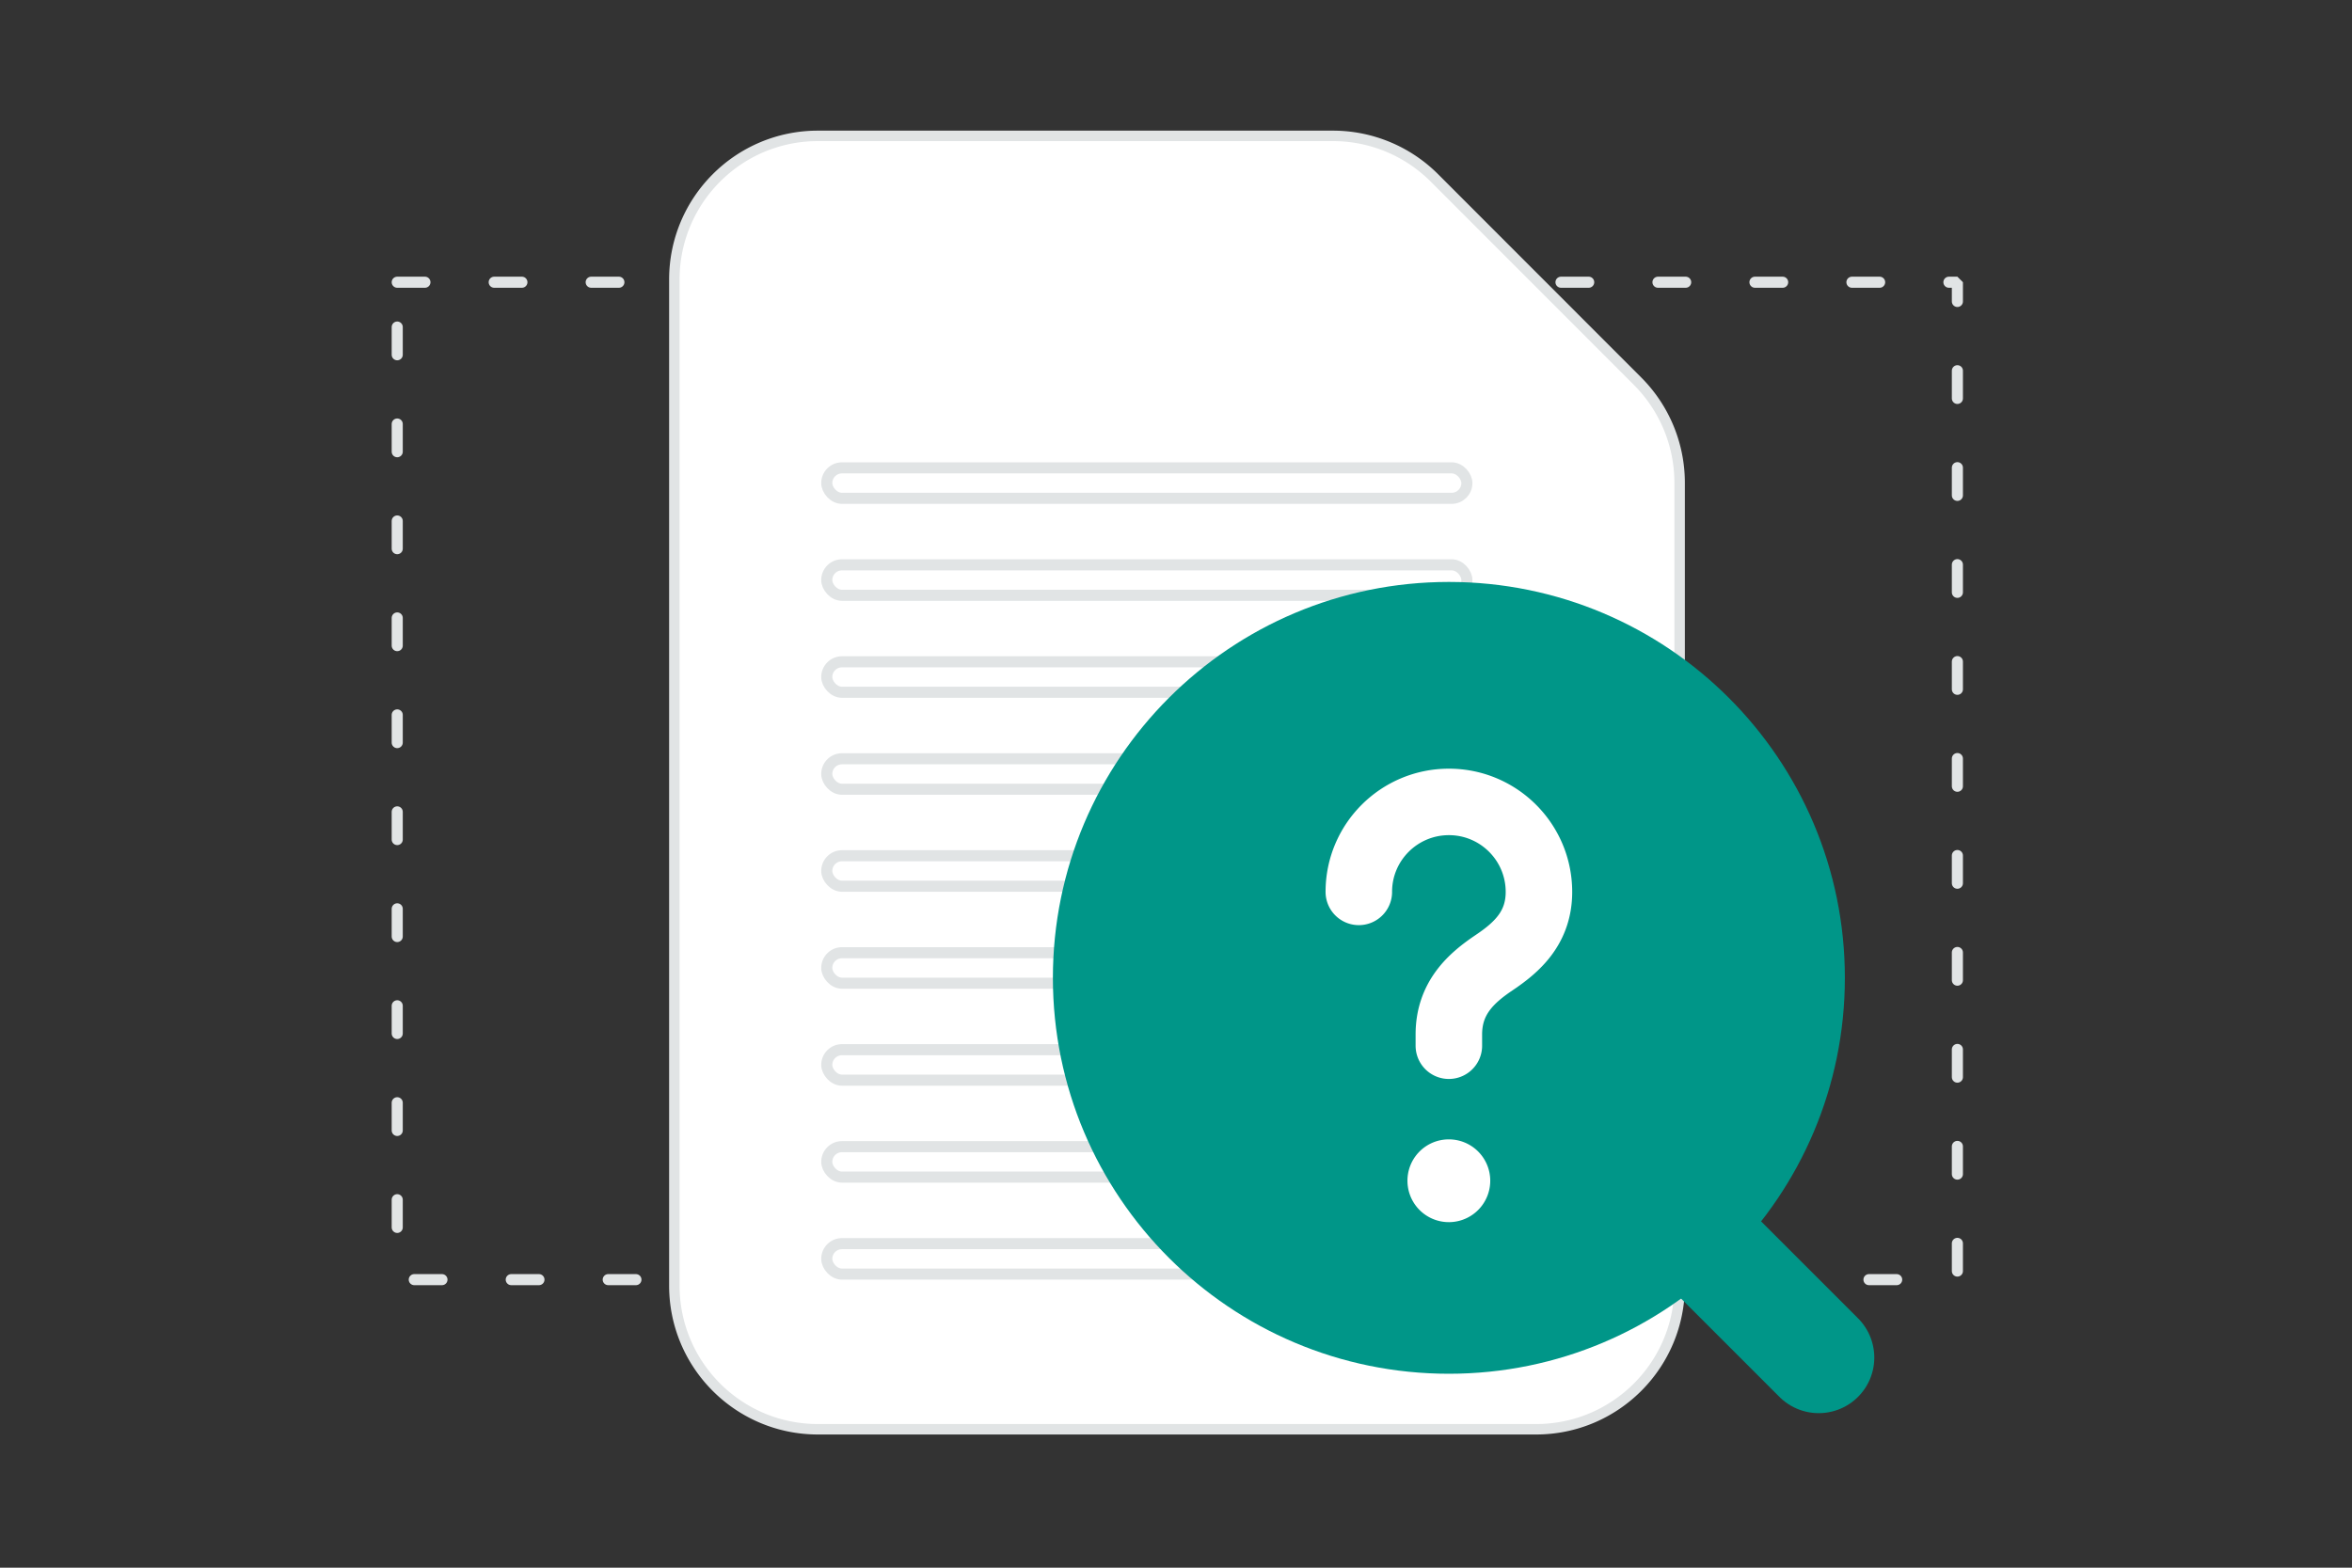 <svg width="900" height="600" viewBox="0 0 900 600" fill="none" xmlns="http://www.w3.org/2000/svg"><rect x="0" y="0" width="900" height="600" fill="#333333" stroke="none"/><path fill="transparent" d="M0 0h900v600H0z"/><path stroke="#E1E4E5" stroke-width="4.242" stroke-linecap="round" stroke-linejoin="bevel" stroke-dasharray="10.6 26.51" d="M152 108.014h597v381.741H152z"/><path fill-rule="evenodd" clip-rule="evenodd" d="m626.615 145.89-77.704-77.774A54.948 54.948 0 0 0 510.058 52H312.993c-30.362 0-54.954 24.614-54.954 55.003v385.018c0 30.389 24.592 55.003 54.954 55.003h274.77c30.362 0 54.954-24.614 54.954-55.003V184.776a55.044 55.044 0 0 0-16.102-38.886z" fill="#fff" stroke="#E1E4E5" stroke-width="4"/><rect x="316.361" y="179.061" width="244.95" height="11.664" rx="5.832" fill="#fff" stroke="#E1E4E5" stroke-width="4.242" stroke-linecap="round" stroke-linejoin="round"/><rect x="316.361" y="216.174" width="244.95" height="11.664" rx="5.832" fill="#fff" stroke="#E1E4E5" stroke-width="4.242" stroke-linecap="round" stroke-linejoin="round"/><rect x="316.361" y="253.288" width="244.95" height="11.664" rx="5.832" fill="#fff" stroke="#E1E4E5" stroke-width="4.242" stroke-linecap="round" stroke-linejoin="round"/><rect x="316.361" y="290.401" width="244.95" height="11.664" rx="5.832" fill="#fff" stroke="#E1E4E5" stroke-width="4.242" stroke-linecap="round" stroke-linejoin="round"/><rect x="316.361" y="327.515" width="244.95" height="11.664" rx="5.832" fill="#fff" stroke="#E1E4E5" stroke-width="4.242" stroke-linecap="round" stroke-linejoin="round"/><rect x="316.361" y="364.629" width="244.95" height="11.664" rx="5.832" fill="#fff" stroke="#E1E4E5" stroke-width="4.242" stroke-linecap="round" stroke-linejoin="round"/><rect x="316.361" y="401.743" width="244.95" height="11.664" rx="5.832" fill="#fff" stroke="#E1E4E5" stroke-width="4.242" stroke-linecap="round" stroke-linejoin="round"/><rect x="316.361" y="438.856" width="244.95" height="11.664" rx="5.832" fill="#fff" stroke="#E1E4E5" stroke-width="4.242" stroke-linecap="round" stroke-linejoin="round"/><rect x="316.361" y="475.97" width="244.95" height="11.664" rx="5.832" fill="#fff" stroke="#E1E4E5" stroke-width="4.242" stroke-linecap="round" stroke-linejoin="round"/><path d="m695.938 519.585-45.891-45.891" stroke="#009688" stroke-width="42.536" stroke-linecap="round" stroke-linejoin="round"/><circle cx="554.418" cy="374.252" r="132.019" fill="#009688" stroke="#009688" stroke-width="39.017" stroke-linecap="round" stroke-linejoin="round"/><path d="M554.408 400.223v-4.299c0-14.079 8.701-21.701 17.423-27.557 8.515-5.732 17.05-13.208 17.05-26.997 0-19.043-15.43-34.453-34.452-34.453-19.023 0-34.473 15.389-34.473 34.432m34.43 107.447a3.08 3.08 0 0 0-3.095 3.115 3.112 3.112 0 0 0 3.116 3.115 3.112 3.112 0 0 0 3.115-3.115 3.102 3.102 0 0 0-3.136-3.115" stroke="#fff" stroke-width="25.449" stroke-linecap="round" stroke-linejoin="round"/></svg>